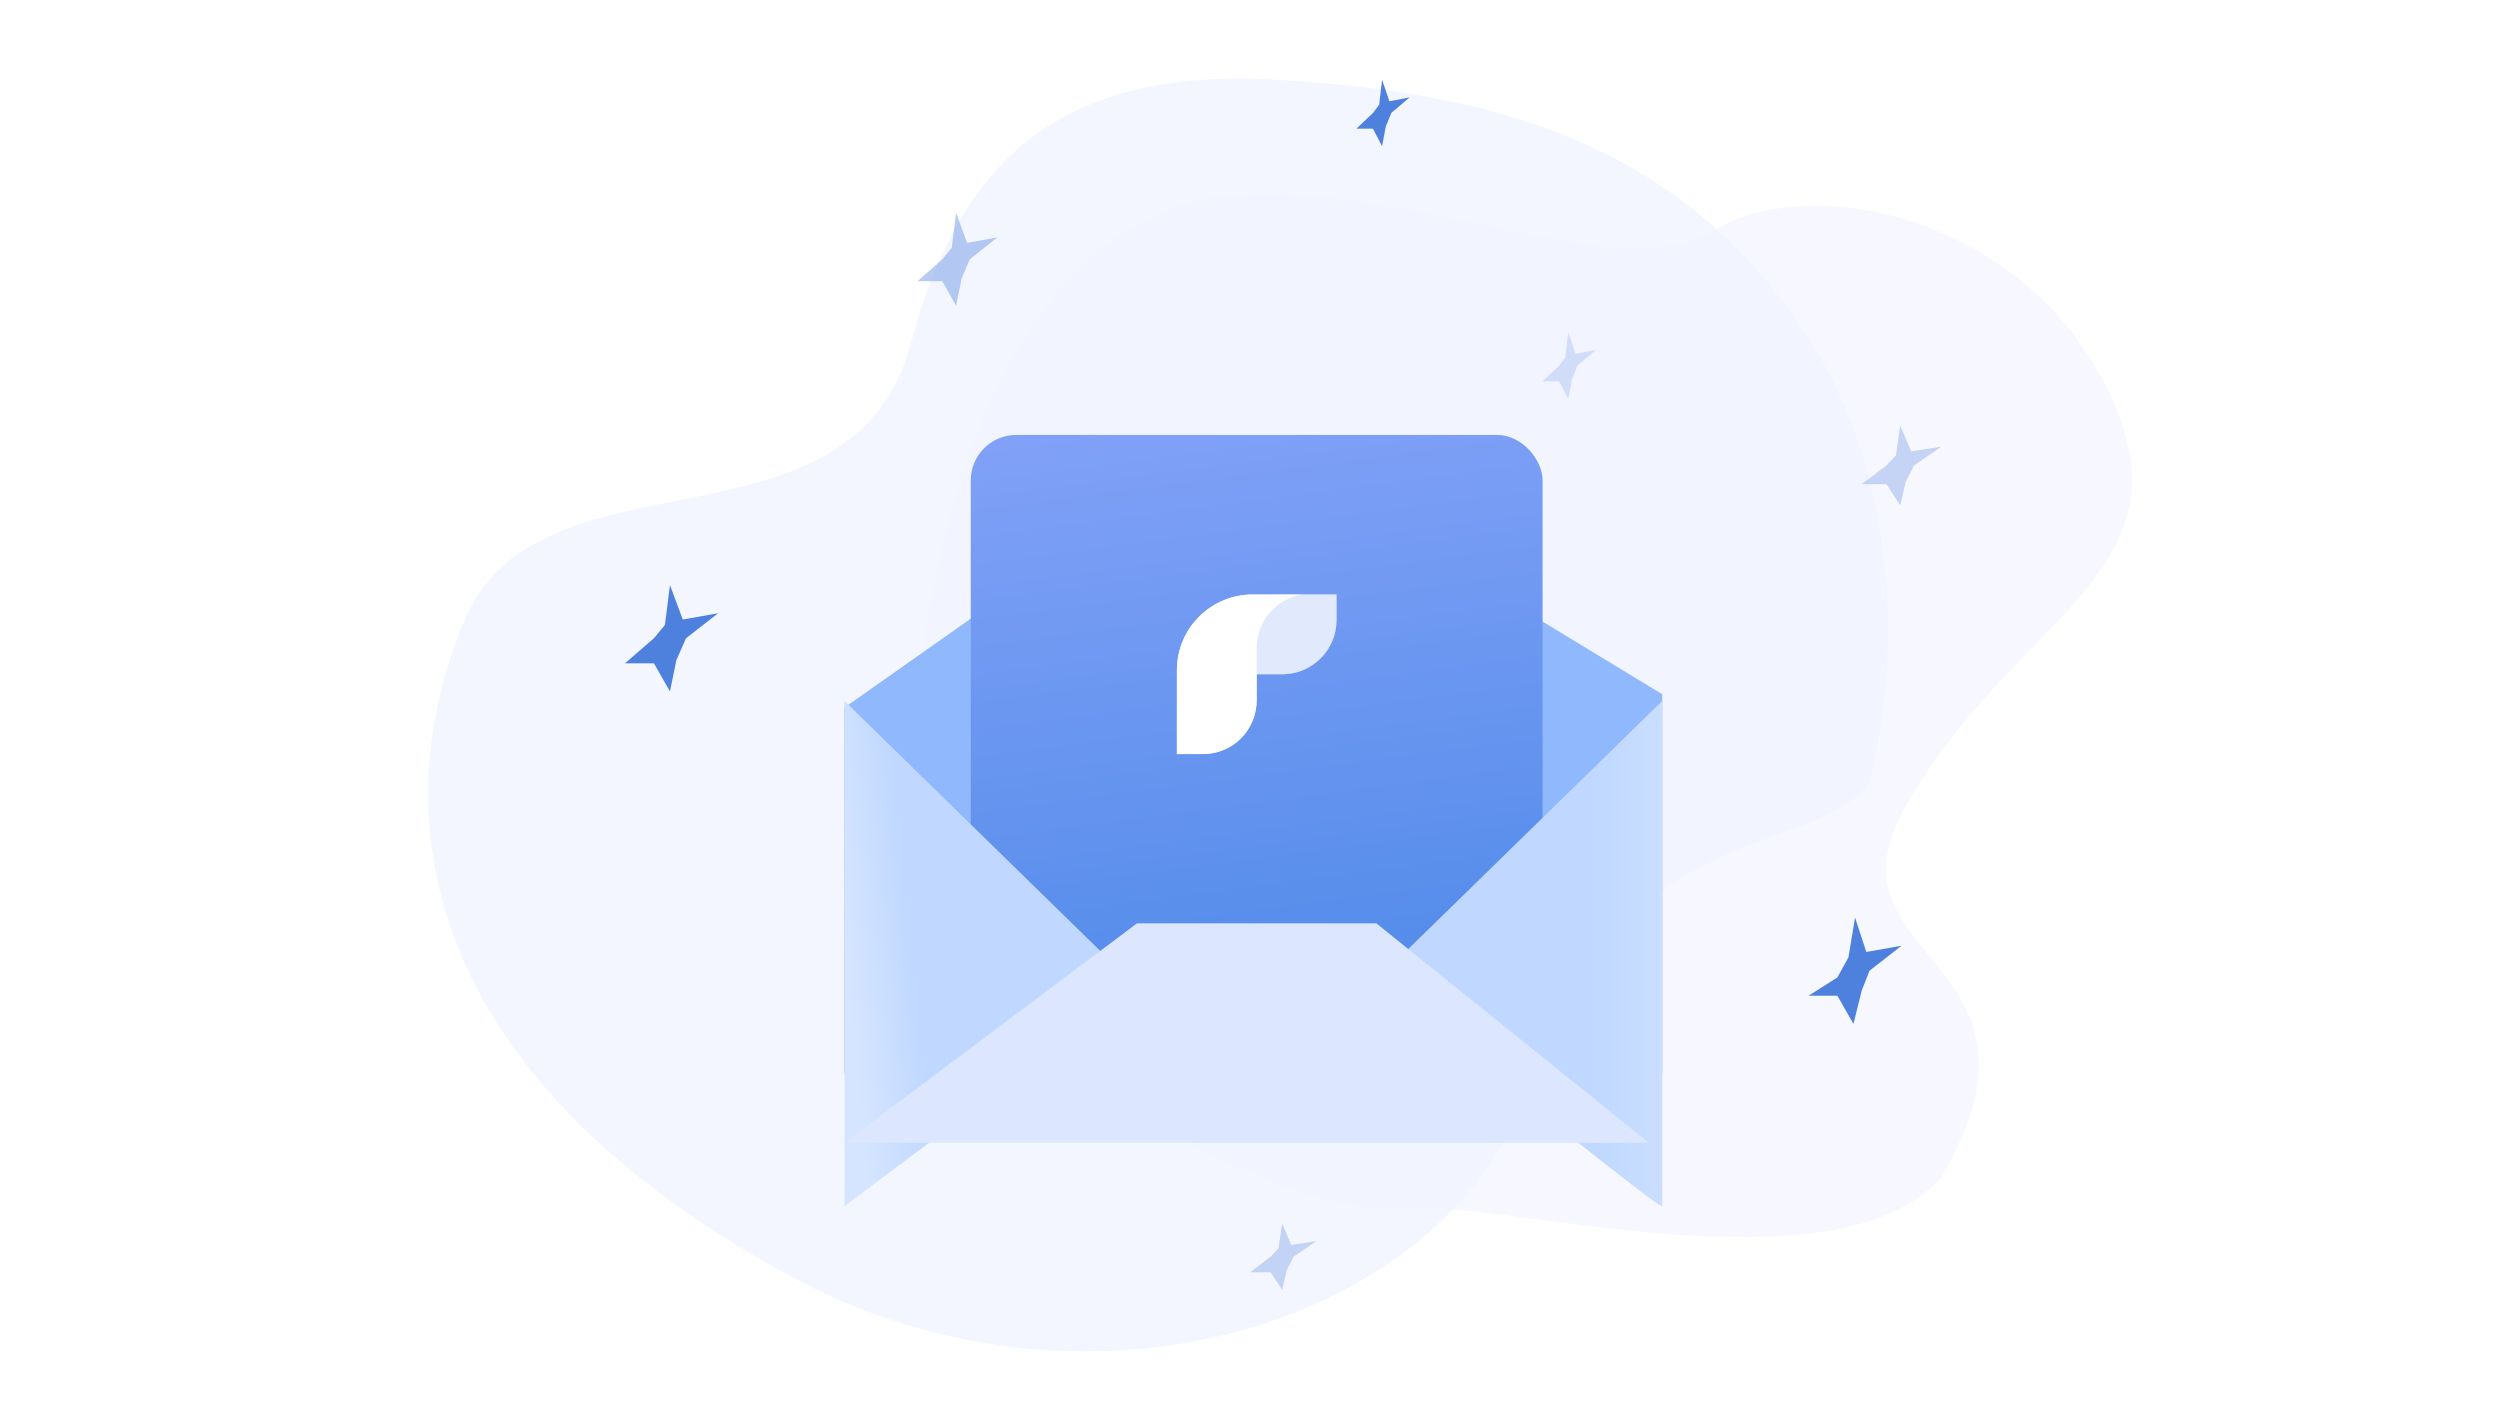 <svg width="220" height="124" viewBox="0 0 220 124" fill="none" xmlns="http://www.w3.org/2000/svg">
<mask id="mask0_18575_17136" style="mask-type:alpha" maskUnits="userSpaceOnUse" x="0" y="0" width="220" height="124">
<rect width="220" height="124" fill="#C4C4C4"/>
</mask>
<g mask="url(#mask0_18575_17136)">
<path opacity="0.8" d="M134.547 95.956C143.908 70.797 158.5 76.162 164.449 68.964C166.494 61.95 168.354 44.379 159.429 30.204C148.274 12.485 131.306 8.127 112.341 7.02C93.377 5.912 84.433 14.042 80.16 30.204C75.051 49.53 47.652 38.91 40.959 54.414C34.265 69.918 35.136 93.616 69.629 112.34C95.141 126.189 126.726 116.974 134.547 95.956Z" fill="#F1F4FF"/>
<path opacity="0.6" d="M123.241 106.327C131.135 105.306 161.651 114.257 170.852 103.563C182.185 84.296 159.993 84.642 167.621 71.091C177.156 54.152 193.163 50.571 185.679 34.703C178.195 18.835 159.16 15.138 150.815 20.278C142.47 25.418 123.681 15.719 108.059 17.201C92.437 18.683 82.285 37.719 80.48 64.523C78.675 91.328 113.375 107.603 123.241 106.327Z" fill="#F1F4FF"/>
<g filter="url(#filter0_d_18575_17136)">
<path d="M90.108 49.148L74.311 60.266V92.446H146.279V59.095L129.896 49.148H90.108Z" fill="#8FB8FD"/>
<rect x="85.428" y="36.275" width="50.319" height="51.489" rx="4" fill="url(#paint0_linear_18575_17136)"/>
<path d="M117.609 50.316V52.576C117.609 55.176 115.52 57.289 112.928 57.331L112.849 57.332L110.588 57.332V59.597C110.588 62.272 108.464 64.359 105.847 64.359H103.566V62.033C103.566 62.022 103.566 62.012 103.567 62.001V56.975C103.567 53.297 106.55 50.316 110.231 50.316H117.609Z" fill="white"/>
<path fill-rule="evenodd" clip-rule="evenodd" d="M114.594 50.316H117.608V52.575C117.608 55.251 115.484 57.338 112.867 57.338H112.789H110.587V55.013C110.587 52.643 112.323 50.677 114.594 50.316Z" fill="#6896F0"/>
<path d="M117.609 50.316V52.576C117.609 55.176 115.52 57.289 112.928 57.331L112.849 57.332L110.588 57.332V59.597C110.588 62.272 108.464 64.359 105.847 64.359H103.566V62.033C103.566 62.022 103.566 62.012 103.567 62.001V56.975C103.567 53.297 106.55 50.316 110.231 50.316H117.609Z" fill="white" fill-opacity="0.8"/>
<path d="M74.311 104.148V59.68L100.055 84.839L74.311 104.148Z" fill="url(#paint1_linear_18575_17136)"/>
<path d="M121.119 84.254L146.279 59.68V104.148C146.279 104.616 129.506 91.08 121.119 84.254Z" fill="url(#paint2_linear_18575_17136)"/>
<g filter="url(#filter1_i_18575_17136)">
<path d="M100.055 84.254H121.119L145.108 103.562H74.311L100.055 84.254Z" fill="#DCE6FF"/>
</g>
</g>
<path d="M57.543 56.169L55.001 58.372H57.543L58.956 60.85L59.52 58.096L60.368 56.169L63.193 53.966L60.085 54.517L58.956 51.488L58.512 54.999L57.543 56.169Z" fill="#4E81DD"/>
<path d="M161.692 86.01L159.149 87.627H161.692L163.104 90.105L163.83 87.18L164.516 85.424L167.341 83.221L164.234 83.772L163.245 80.744L162.66 84.254L161.692 86.01Z" fill="#4E81DD"/>
<path opacity="0.4" d="M82.925 22.818L80.746 24.746H82.925L84.136 26.914L84.62 24.505L85.346 22.818L87.767 20.891L85.104 21.373L84.136 18.723L83.755 21.794L82.925 22.818Z" fill="#4E81DD"/>
<path opacity="0.2" d="M137.199 32.179L135.746 33.556H137.199L138.006 35.105L138.329 33.384L138.813 32.179L140.427 30.803L138.651 31.147L138.006 29.254L137.752 31.448L137.199 32.179Z" fill="#4E81DD"/>
<path d="M120.816 9.945L119.363 11.322H120.816L121.623 12.871L121.946 11.15L122.43 9.945L124.044 8.568L122.269 8.913L121.623 7.02L121.369 9.214L120.816 9.945Z" fill="#4E81DD"/>
<path opacity="0.3" d="M166.009 40.958L163.83 42.61H166.009L167.22 44.468L167.704 42.404L168.43 40.958L170.851 39.306L168.188 39.719L167.22 37.447L166.839 40.08L166.009 40.958Z" fill="#4E81DD"/>
<path opacity="0.3" d="M111.817 110.586L110.001 111.962H111.817L112.826 113.511L113.229 111.79L113.834 110.586L115.852 109.209L113.633 109.553L112.826 107.66L112.509 109.854L111.817 110.586Z" fill="#4E81DD"/>
</g>
<defs>
<filter id="filter0_d_18575_17136" x="66.311" y="30.275" width="87.968" height="83.885" filterUnits="userSpaceOnUse" color-interpolation-filters="sRGB">
<feFlood flood-opacity="0" result="BackgroundImageFix"/>
<feColorMatrix in="SourceAlpha" type="matrix" values="0 0 0 0 0 0 0 0 0 0 0 0 0 0 0 0 0 0 127 0" result="hardAlpha"/>
<feOffset dy="2"/>
<feGaussianBlur stdDeviation="4"/>
<feColorMatrix type="matrix" values="0 0 0 0 0.294 0 0 0 0 0.392 0 0 0 0 0.914 0 0 0 0.12 0"/>
<feBlend mode="normal" in2="BackgroundImageFix" result="effect1_dropShadow_18575_17136"/>
<feBlend mode="normal" in="SourceGraphic" in2="effect1_dropShadow_18575_17136" result="shape"/>
</filter>
<filter id="filter1_i_18575_17136" x="74.311" y="80.254" width="70.798" height="23.309" filterUnits="userSpaceOnUse" color-interpolation-filters="sRGB">
<feFlood flood-opacity="0" result="BackgroundImageFix"/>
<feBlend mode="normal" in="SourceGraphic" in2="BackgroundImageFix" result="shape"/>
<feColorMatrix in="SourceAlpha" type="matrix" values="0 0 0 0 0 0 0 0 0 0 0 0 0 0 0 0 0 0 127 0" result="hardAlpha"/>
<feOffset dy="-5"/>
<feGaussianBlur stdDeviation="2"/>
<feComposite in2="hardAlpha" operator="arithmetic" k2="-1" k3="1"/>
<feColorMatrix type="matrix" values="0 0 0 0 1 0 0 0 0 1 0 0 0 0 1 0 0 0 0.25 0"/>
<feBlend mode="normal" in2="shape" result="effect1_innerShadow_18575_17136"/>
</filter>
<linearGradient id="paint0_linear_18575_17136" x1="98.3" y1="1.169" x2="111.172" y2="98.882" gradientUnits="userSpaceOnUse">
<stop stop-color="#9FAFFF"/>
<stop offset="1" stop-color="#4786E7"/>
</linearGradient>
<linearGradient id="paint1_linear_18575_17136" x1="80.747" y1="86.595" x2="74.896" y2="87.18" gradientUnits="userSpaceOnUse">
<stop stop-color="#C0D8FF"/>
<stop offset="1" stop-color="#D5E5FF"/>
</linearGradient>
<linearGradient id="paint2_linear_18575_17136" x1="140.428" y1="84.839" x2="148.619" y2="84.839" gradientUnits="userSpaceOnUse">
<stop stop-color="#C0D8FF"/>
<stop offset="1" stop-color="#CEE1FF"/>
</linearGradient>
</defs>
</svg>
